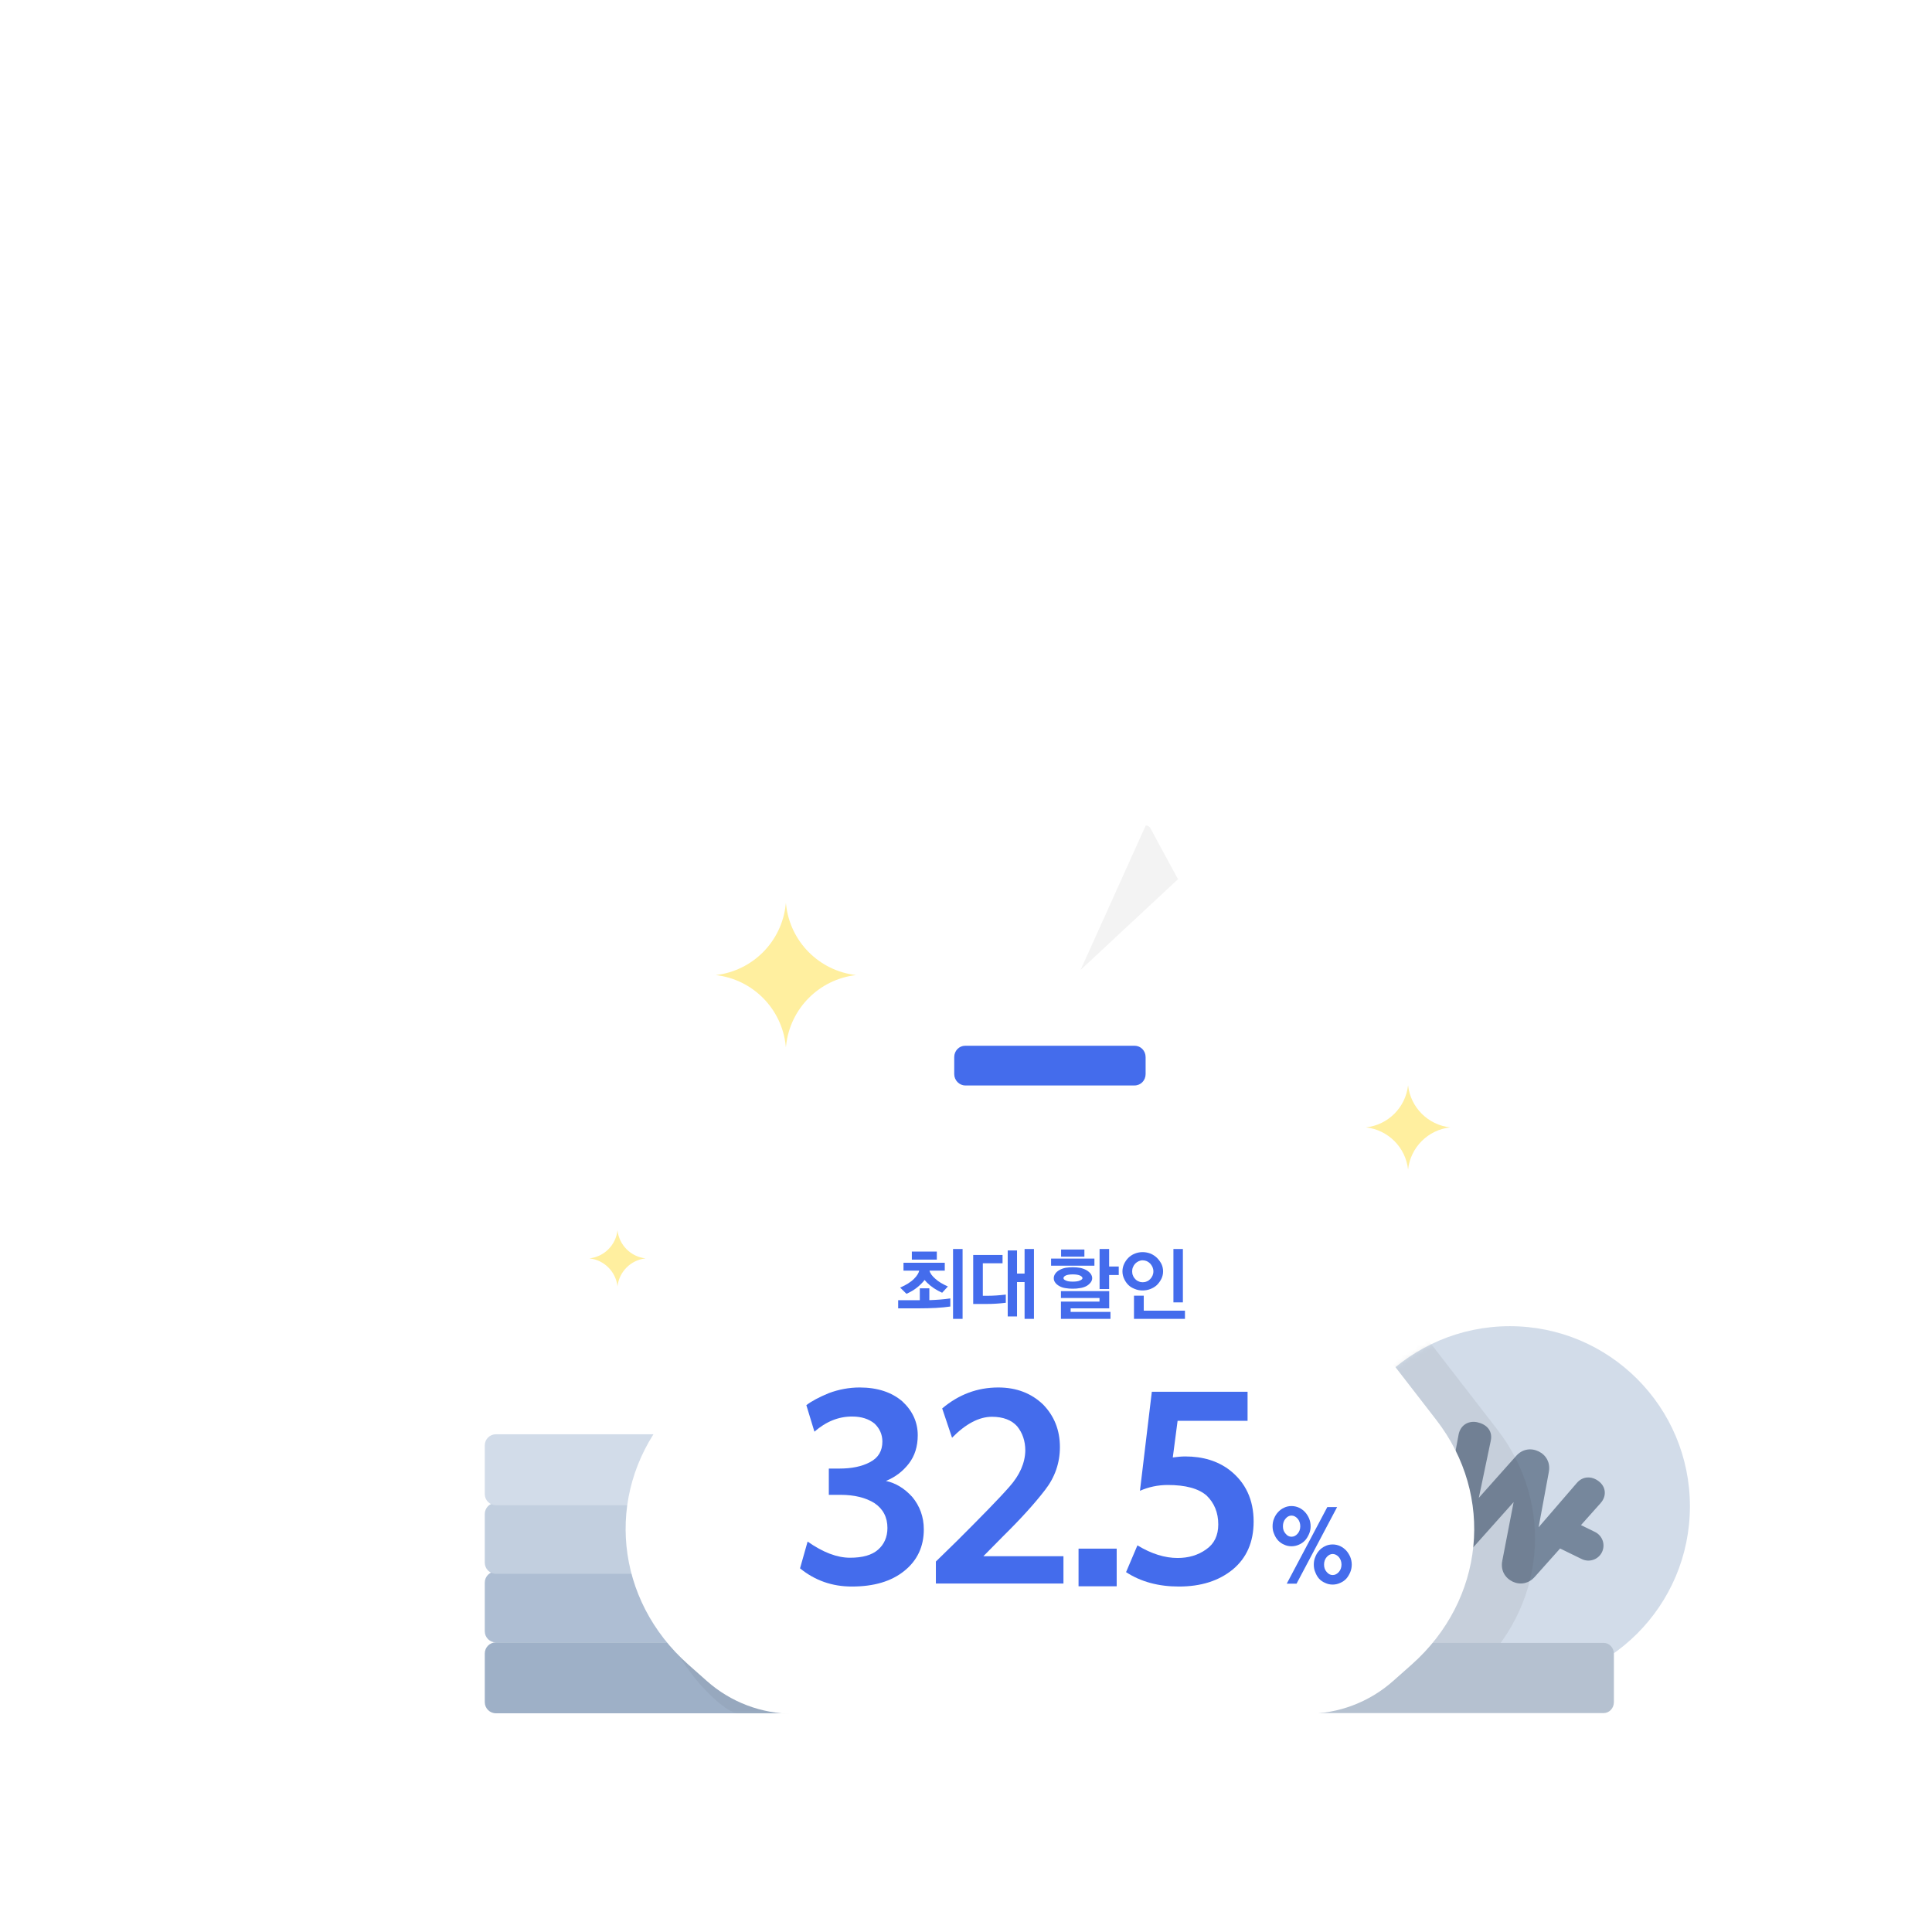 <svg width="413" height="413" viewBox="0 0 413 413" fill="none" xmlns="http://www.w3.org/2000/svg">
<path d="M106.005 351.085H173.276C174.588 351.085 175.651 352.148 175.651 353.46V363.872C175.651 365.184 174.588 366.247 173.276 366.247H106.005C104.694 366.247 103.63 365.184 103.63 363.872V353.46C103.63 352.148 104.694 351.085 106.005 351.085Z" fill="#9EB0C7"/>
<path d="M106.005 335.934H173.276C174.588 335.934 175.651 336.997 175.651 338.309V348.721C175.651 350.032 174.588 351.096 173.276 351.096H106.005C104.694 351.096 103.63 350.032 103.63 348.721V338.309C103.63 336.997 104.694 335.934 106.005 335.934Z" fill="#AEBED3"/>
<path d="M106.005 321.268H173.276C174.588 321.268 175.651 322.331 175.651 323.643V334.055C175.651 335.366 174.588 336.43 173.276 336.43H106.005C104.694 336.43 103.63 335.366 103.63 334.055V323.643C103.63 322.331 104.694 321.268 106.005 321.268Z" fill="#C2CFDF"/>
<path d="M106.005 306.601H173.276C174.588 306.601 175.651 307.664 175.651 308.976V319.388C175.651 320.699 174.588 321.763 173.276 321.763H106.005C104.694 321.763 103.63 320.699 103.63 319.388V308.976C103.63 307.664 104.694 306.601 106.005 306.601Z" fill="#D2DCE9"/>
<g filter="url(#filter0_f_1592_72755)">
<mask id="mask0_1592_72755" style="mask-type:alpha" maskUnits="userSpaceOnUse" x="99" y="306" width="73" height="61">
<path d="M101.376 351.085H168.646C169.958 351.085 171.021 352.148 171.021 353.46V363.872C171.021 365.184 169.958 366.247 168.646 366.247H101.376C100.064 366.247 99.001 365.184 99.001 363.872V353.46C99.001 352.148 100.064 351.085 101.376 351.085Z" fill="#9EB0C7"/>
<path d="M101.376 335.935H168.646C169.958 335.935 171.021 336.998 171.021 338.31V348.722C171.021 350.033 169.958 351.097 168.646 351.097H101.376C100.064 351.097 99.001 350.033 99.001 348.722V338.31C99.001 336.998 100.064 335.935 101.376 335.935Z" fill="#AEBED3"/>
<path d="M101.376 321.268H168.646C169.958 321.268 171.021 322.331 171.021 323.643V334.055C171.021 335.366 169.958 336.43 168.646 336.43H101.376C100.064 336.43 99.001 335.366 99.001 334.055V323.643C99.001 322.331 100.064 321.268 101.376 321.268Z" fill="#C2CFDF"/>
<path d="M101.376 306.601H168.646C169.958 306.601 171.021 307.664 171.021 308.976V319.388C171.021 320.699 169.958 321.763 168.646 321.763H101.376C100.064 321.763 99.001 320.699 99.001 319.388V308.976C99.001 307.664 100.064 306.601 101.376 306.601Z" fill="#D2DCE9"/>
</mask>
<g mask="url(#mask0_1592_72755)">
<path d="M286.579 366.299H157.644C154.965 366.299 140.685 354.074 139.913 337.478C139.463 327.824 142.434 318.04 146.29 310.236C150.889 300.928 159.239 293.622 162.685 283.828C170.018 262.986 185.023 252.913 195.491 251.407L230.119 247.846C253.315 247.846 269.736 259.879 276.981 271.779C280.312 277.251 284.244 282.661 289.485 286.344C294.732 290.031 298.626 293.898 301.681 297.543C307.346 304.302 311.248 312.508 312.667 321.212C317.33 349.814 301.417 363.085 286.579 366.299Z" fill="black" fill-opacity="0.05"/>
</g>
</g>
<circle cx="322.757" cy="321.992" r="38.494" fill="#D2DCE9"/>
<path fill-rule="evenodd" clip-rule="evenodd" d="M341.897 320.969L342.224 321.244C342.862 320.483 343.122 319.638 343.042 318.829C342.962 318.015 342.54 317.246 341.76 316.648C341.025 316.076 340.167 315.784 339.323 315.839C338.511 315.891 337.717 316.254 337.073 317.014L337.072 317.015L328.907 326.481L331.113 314.537L330.694 314.459L330.694 314.459L331.115 314.525C331.269 313.545 331.103 312.709 330.751 312.024C330.336 311.217 329.663 310.631 328.923 310.269C328.144 309.889 327.234 309.716 326.316 309.906C325.539 310.067 324.764 310.482 324.081 311.256L316.122 320.194L318.707 307.838L318.289 307.751L318.289 307.751L318.71 307.821C318.891 306.742 318.61 305.908 318.077 305.279C317.523 304.625 316.677 304.223 315.724 304.014L315.709 304.011C314.733 303.834 313.837 304.014 313.132 304.509C312.462 304.979 311.971 305.725 311.787 306.744L310.685 312.694L307.482 311.129C306.679 310.737 305.791 310.704 305.008 310.97C304.225 311.236 303.543 311.802 303.152 312.602C302.761 313.403 302.734 314.288 303.006 315.069C303.277 315.851 303.848 316.531 304.652 316.923L309.466 319.275L307.971 327.348L308.393 327.426L307.97 327.357C307.807 328.354 307.969 329.199 308.324 329.892C308.74 330.706 309.42 331.296 310.178 331.666C310.94 332.038 311.857 332.214 312.786 332.022C313.562 331.861 314.339 331.45 315.018 330.681L323.565 321.099L321.125 333.729L321.546 333.811L321.123 333.739C320.951 334.756 321.111 335.613 321.473 336.318C321.894 337.134 322.583 337.727 323.389 338.119L323.4 338.124C324.156 338.467 325.042 338.609 325.938 338.403C326.686 338.23 327.432 337.818 328.093 337.07L328.094 337.069L333.499 331.016L338.12 333.274C338.924 333.667 339.811 333.699 340.594 333.433C341.377 333.167 342.059 332.602 342.45 331.801C342.841 331 342.868 330.115 342.597 329.334C342.325 328.553 341.754 327.873 340.951 327.48L337.961 326.019L342.215 321.254L341.897 320.969L341.897 320.969Z" fill="#76879C"/>
<g filter="url(#filter1_f_1592_72755)">
<mask id="mask1_1592_72755" style="mask-type:alpha" maskUnits="userSpaceOnUse" x="284" y="283" width="78" height="78">
<circle cx="322.757" cy="321.992" r="38.494" fill="black"/>
</mask>
<g mask="url(#mask1_1592_72755)">
<path d="M320.035 305.536L283.088 257.776C276.152 248.825 267.465 241.139 257.473 235.161L247.893 229.404H226.982L217.402 235.161C207.41 241.17 198.723 248.825 191.787 257.776L154.841 305.536C142.274 321.762 144.54 343.998 160.129 357.82L164.119 361.357C169.202 365.864 175.761 368.353 182.554 368.353H234.193H292.356C299.149 368.353 305.708 365.864 310.791 361.357L314.781 357.82C330.336 343.998 332.602 321.762 320.035 305.536Z" fill="#3E3E3E" fill-opacity="0.08"/>
</g>
</g>
<path d="M281.177 351.2H342.823C344.025 351.2 345 352.252 345 353.55V363.85C345 365.148 344.025 366.2 342.823 366.2H281.177C279.975 366.2 279 365.148 279 363.85V353.55C279 352.252 279.975 351.2 281.177 351.2Z" fill="#B5C1D0"/>
<path fill-rule="evenodd" clip-rule="evenodd" d="M153 208.441C160.893 207.538 167.106 201.286 167.958 193.388L168 193L168.042 193.388C168.894 201.286 175.107 207.538 183 208.441C175.107 209.344 168.894 215.597 168.042 223.495L168 223.882L167.958 223.495C167.106 215.597 160.893 209.344 153 208.441Z" fill="#FFEF9F"/>
<path fill-rule="evenodd" clip-rule="evenodd" d="M126 269C129.157 268.649 131.649 266.157 132 263V263C132.351 266.157 134.843 268.649 138 269C134.843 269.351 132.351 271.843 132 275C131.649 271.843 129.157 269.351 126 269V269Z" fill="#FFEF9F"/>
<path fill-rule="evenodd" clip-rule="evenodd" d="M292 241C296.736 240.474 300.474 236.736 301 232V232C301.526 236.736 305.264 240.474 310 241C305.264 241.526 301.526 245.264 301 250C300.474 245.264 296.736 241.526 292 241V241Z" fill="#FFEF9F"/>
<path d="M307.035 303.536L270.088 255.776C263.152 246.825 254.465 239.139 244.473 233.161L234.893 227.404H213.982L204.402 233.161C194.41 239.17 185.723 246.825 178.787 255.776L141.841 303.536C129.274 319.762 131.54 341.998 147.129 355.82L151.119 359.357C156.202 363.864 162.761 366.353 169.554 366.353H221.193H279.356C286.149 366.353 292.708 363.864 297.791 359.357L301.781 355.82C317.336 341.998 319.602 319.762 307.035 303.536Z" fill="white"/>
<path d="M201.962 271.624H198.698C198.834 272.202 199.259 272.78 199.973 273.392C200.602 273.97 201.486 274.497 202.625 275.007L201.401 276.35C200.109 275.772 199.021 275.041 198.137 274.157C197.899 273.919 197.746 273.749 197.644 273.613C197.508 273.8 197.321 274.038 197.049 274.31C196.097 275.296 195.009 276.044 193.768 276.571L192.425 275.245C193.717 274.684 194.72 274.055 195.4 273.358C195.995 272.763 196.369 272.185 196.505 271.624H193.139V269.941H201.962V271.624ZM200.262 269.261H194.924V267.544H200.262V269.261ZM196.624 277.948V275.398H198.664V277.931C200.279 277.88 201.775 277.761 203.152 277.557V279.291C201.35 279.563 199.106 279.682 196.403 279.682H192V277.948H196.624ZM205.77 281.926H203.73V267H205.77V281.926Z" fill="#446CEC"/>
<path d="M215.01 278.492C213.633 278.662 212.256 278.747 210.896 278.747H208.04V268.275H214.313V270.043H210.097V276.996H211.185C212.273 276.996 213.548 276.911 215.01 276.741V278.492ZM221.028 281.926H219.022V274.072H217.407V281.416H215.418V267.306H217.407V272.253H219.022V267H221.028V281.926Z" fill="#446CEC"/>
<path d="M233.951 270.57H224.686V269.04H233.951V270.57ZM231.809 268.632H226.828V267.102H231.809V268.632ZM233.475 273.239C233.475 273.562 233.356 273.868 233.152 274.14C232.914 274.446 232.625 274.701 232.268 274.905C231.86 275.126 231.401 275.279 230.908 275.347C230.398 275.449 229.871 275.483 229.327 275.483C228.783 275.483 228.273 275.449 227.797 275.364C227.287 275.296 226.828 275.143 226.42 274.905C226.029 274.684 225.74 274.429 225.553 274.14C225.349 273.868 225.264 273.579 225.264 273.239C225.264 272.899 225.366 272.593 225.57 272.287C225.757 271.998 226.046 271.743 226.42 271.522C226.828 271.284 227.287 271.114 227.797 271.012C228.273 270.944 228.783 270.893 229.327 270.893C229.871 270.893 230.398 270.944 230.908 271.029C231.401 271.131 231.843 271.301 232.251 271.522C232.608 271.726 232.897 271.981 233.135 272.27C233.356 272.576 233.475 272.899 233.475 273.239ZM231.401 273.239C231.401 273.018 231.214 272.831 230.857 272.661C230.483 272.508 229.973 272.423 229.327 272.423C228.681 272.423 228.205 272.508 227.865 272.644C227.508 272.814 227.338 273.001 227.338 273.239C227.338 273.426 227.508 273.596 227.848 273.732C228.171 273.902 228.664 273.97 229.327 273.97C229.973 273.97 230.483 273.902 230.857 273.732C231.214 273.579 231.401 273.409 231.401 273.239ZM237.096 275.551H235.056V267H237.096V270.74H239.153V272.559H237.096V275.551ZM237.385 281.926H226.794V278.237H235.039V277.472H226.794V276.01H237.113V279.682H228.868V280.447H237.385V281.926Z" fill="#446CEC"/>
<path d="M248.631 271.777C248.631 272.338 248.512 272.865 248.274 273.358C248.019 273.868 247.696 274.31 247.322 274.684C246.931 275.058 246.472 275.33 245.962 275.534C245.418 275.755 244.857 275.857 244.245 275.857C243.65 275.857 243.089 275.755 242.579 275.534C242.035 275.33 241.576 275.058 241.202 274.684C240.828 274.31 240.522 273.868 240.301 273.358C240.063 272.865 239.944 272.338 239.944 271.777C239.944 271.216 240.063 270.689 240.301 270.179C240.522 269.703 240.828 269.261 241.202 268.887C241.576 268.513 242.035 268.207 242.579 267.986C243.089 267.782 243.65 267.663 244.245 267.663C244.857 267.663 245.418 267.782 245.962 267.986C246.472 268.207 246.931 268.513 247.322 268.887C247.696 269.261 248.019 269.703 248.274 270.179C248.512 270.689 248.631 271.216 248.631 271.777ZM246.557 271.777C246.557 271.454 246.489 271.148 246.37 270.859C246.234 270.587 246.081 270.332 245.877 270.111C245.673 269.907 245.435 269.737 245.163 269.601C244.874 269.482 244.568 269.414 244.262 269.414C243.956 269.414 243.684 269.482 243.412 269.601C243.123 269.737 242.885 269.907 242.681 270.111C242.477 270.332 242.307 270.587 242.205 270.859C242.069 271.148 242.018 271.454 242.018 271.777C242.018 272.117 242.069 272.423 242.205 272.695C242.307 272.984 242.477 273.222 242.681 273.426C242.885 273.647 243.123 273.817 243.412 273.919C243.684 274.055 243.956 274.106 244.262 274.106C244.568 274.106 244.874 274.055 245.163 273.919C245.435 273.817 245.673 273.647 245.877 273.426C246.081 273.222 246.234 272.984 246.37 272.695C246.489 272.423 246.557 272.117 246.557 271.777ZM252.864 267V278.407H250.841V267H252.864ZM253.306 281.926H242.409V276.979H244.5V280.175H253.306V281.926Z" fill="#446CEC"/>
<path d="M251.725 187.874L245.91 176.993C245.604 176.392 244.72 176.266 244.244 176.772L214.93 207.358C211.359 211.09 209.386 215.929 209.386 220.927V225.861H237.272L275.428 194.642C276.041 194.136 275.802 193.187 274.986 192.998L251.725 187.874Z" fill="white"/>
<path d="M242.53 223.545H206.348C205.026 223.545 203.983 224.618 203.983 225.976V229.606C203.983 230.931 205.061 232.036 206.348 232.036H242.53C243.852 232.036 244.895 230.963 244.895 229.606V225.976C244.895 224.618 243.852 223.545 242.53 223.545Z" fill="#446CEC"/>
<path d="M251.843 187.921H251.809L245.889 176.995C245.681 176.647 245.3 176.457 244.919 176.457L231.001 207.334L251.843 187.921Z" fill="#F3F3F3"/>
<path d="M266.69 297.516V303.726H251.732L250.706 311.556C251.57 311.448 252.488 311.34 253.352 311.34C257.132 311.34 260.318 312.312 262.856 314.256C266.258 316.902 267.986 320.574 267.986 325.272C267.986 329.646 266.474 333.048 263.558 335.478C260.534 337.962 256.7 339.15 252.002 339.15C247.628 339.15 243.848 338.124 240.716 336.072L243.146 330.348C246.17 332.184 249.032 333.048 251.732 333.048C254.054 333.048 256.106 332.454 257.834 331.212C259.562 330.024 260.426 328.242 260.426 325.866C260.426 323.328 259.562 321.276 257.942 319.71C256.214 318.198 253.46 317.442 249.626 317.442C247.52 317.442 245.522 317.874 243.686 318.684L246.224 297.516H266.69Z" fill="#446CEC"/>
<path d="M230.559 339.096V331.05H238.713V339.096H230.559Z" fill="#446CEC"/>
<path d="M227.331 338.502H200.061V333.804L204.705 329.268C209.781 324.192 213.507 320.412 215.775 317.82C217.989 315.336 219.123 312.744 219.177 310.098C219.177 308.046 218.583 306.318 217.449 304.914C216.261 303.564 214.425 302.862 212.049 302.862C209.295 302.862 206.433 304.374 203.517 307.344L201.411 301.08C204.921 298.11 208.917 296.598 213.399 296.598C217.287 296.598 220.473 297.84 222.957 300.216C225.333 302.646 226.575 305.67 226.575 309.342C226.575 312.744 225.495 315.822 223.389 318.522C221.229 321.33 218.313 324.57 214.533 328.296L210.213 332.67H227.331V338.502Z" fill="#446CEC"/>
<path d="M171.021 335.262L172.641 329.538C175.935 331.86 178.959 332.994 181.713 332.994C184.359 332.994 186.357 332.454 187.707 331.266C189.003 330.132 189.705 328.566 189.705 326.622C189.705 324.354 188.787 322.572 186.951 321.33C185.061 320.142 182.631 319.548 179.661 319.548H177.177V313.932H179.445C182.037 313.932 184.251 313.5 186.033 312.528C187.761 311.61 188.625 310.152 188.625 308.154C188.625 306.642 188.031 305.346 186.951 304.32C185.763 303.348 184.197 302.808 182.145 302.808C179.229 302.808 176.583 303.888 174.099 306.048L172.371 300.378C173.505 299.514 175.125 298.65 177.231 297.786C179.283 297.03 181.497 296.598 183.765 296.598C187.599 296.598 190.623 297.624 192.891 299.568C195.051 301.566 196.185 303.996 196.185 306.804C196.185 309.234 195.537 311.232 194.295 312.852C192.999 314.526 191.379 315.768 189.381 316.578C191.433 317.01 193.323 318.144 194.997 319.98C196.617 321.924 197.481 324.246 197.481 326.946C197.481 330.618 196.077 333.588 193.323 335.802C190.515 338.07 186.789 339.15 182.091 339.15C177.879 339.15 174.207 337.854 171.021 335.262Z" fill="#446CEC"/>
<path d="M285.836 322.159L277.161 338.539H275.065L283.74 322.159H285.836ZM280.169 326.273C280.169 326.856 280.053 327.399 279.839 327.904C279.606 328.428 279.335 328.893 278.985 329.282C278.616 329.67 278.189 329.98 277.685 330.194C277.18 330.427 276.637 330.543 276.074 330.543C275.511 330.543 274.987 330.427 274.502 330.194C273.997 329.98 273.551 329.67 273.202 329.282C272.852 328.893 272.561 328.428 272.367 327.904C272.134 327.399 272.037 326.856 272.037 326.273C272.037 325.672 272.134 325.109 272.367 324.585C272.561 324.08 272.852 323.634 273.202 323.246C273.551 322.857 273.997 322.528 274.502 322.295C274.987 322.062 275.511 321.945 276.074 321.945C276.637 321.945 277.18 322.062 277.685 322.295C278.189 322.528 278.616 322.857 278.985 323.246C279.335 323.634 279.606 324.08 279.839 324.585C280.053 325.109 280.169 325.672 280.169 326.273ZM277.957 326.273C277.957 325.633 277.762 325.089 277.394 324.643C277.006 324.216 276.579 323.983 276.074 323.983C275.589 323.983 275.162 324.216 274.812 324.643C274.424 325.089 274.25 325.633 274.25 326.273C274.25 326.894 274.424 327.418 274.812 327.845C275.162 328.292 275.589 328.505 276.074 328.505C276.579 328.505 277.006 328.292 277.394 327.845C277.762 327.418 277.957 326.894 277.957 326.273ZM288.961 334.464C288.961 335.046 288.844 335.609 288.631 336.113C288.398 336.637 288.126 337.103 287.777 337.491C287.408 337.879 286.981 338.17 286.477 338.384C285.972 338.617 285.429 338.733 284.885 338.733C284.303 338.733 283.779 338.617 283.294 338.384C282.789 338.17 282.343 337.879 281.993 337.491C281.644 337.103 281.372 336.637 281.178 336.113C280.945 335.609 280.848 335.046 280.848 334.464C280.848 333.881 280.945 333.318 281.178 332.794C281.372 332.29 281.644 331.843 281.993 331.455C282.343 331.067 282.789 330.737 283.294 330.504C283.779 330.271 284.303 330.155 284.885 330.155C285.429 330.155 285.972 330.271 286.477 330.504C286.981 330.737 287.408 331.067 287.777 331.455C288.126 331.843 288.398 332.29 288.631 332.794C288.844 333.318 288.961 333.881 288.961 334.464ZM286.768 334.464C286.768 333.842 286.574 333.299 286.205 332.853C285.817 332.426 285.37 332.193 284.885 332.193C284.4 332.193 283.973 332.426 283.604 332.853C283.216 333.299 283.041 333.842 283.041 334.464C283.041 335.085 283.216 335.609 283.604 336.036C283.973 336.482 284.4 336.695 284.885 336.695C285.37 336.695 285.817 336.482 286.205 336.036C286.574 335.609 286.768 335.085 286.768 334.464Z" fill="#446CEC"/>
<defs>
<filter id="filter0_f_1592_72755" x="136.78" y="303.513" width="37.329" height="65.822" filterUnits="userSpaceOnUse" color-interpolation-filters="sRGB">
<feFlood flood-opacity="0" result="BackgroundImageFix"/>
<feBlend mode="normal" in="SourceGraphic" in2="BackgroundImageFix" result="shape"/>
<feGaussianBlur stdDeviation="1.544" result="effect1_foregroundBlur_1592_72755"/>
</filter>
<filter id="filter1_f_1592_72755" x="280.263" y="279.498" width="51.878" height="84.987" filterUnits="userSpaceOnUse" color-interpolation-filters="sRGB">
<feFlood flood-opacity="0" result="BackgroundImageFix"/>
<feBlend mode="normal" in="SourceGraphic" in2="BackgroundImageFix" result="shape"/>
<feGaussianBlur stdDeviation="2" result="effect1_foregroundBlur_1592_72755"/>
</filter>
</defs>
</svg>
